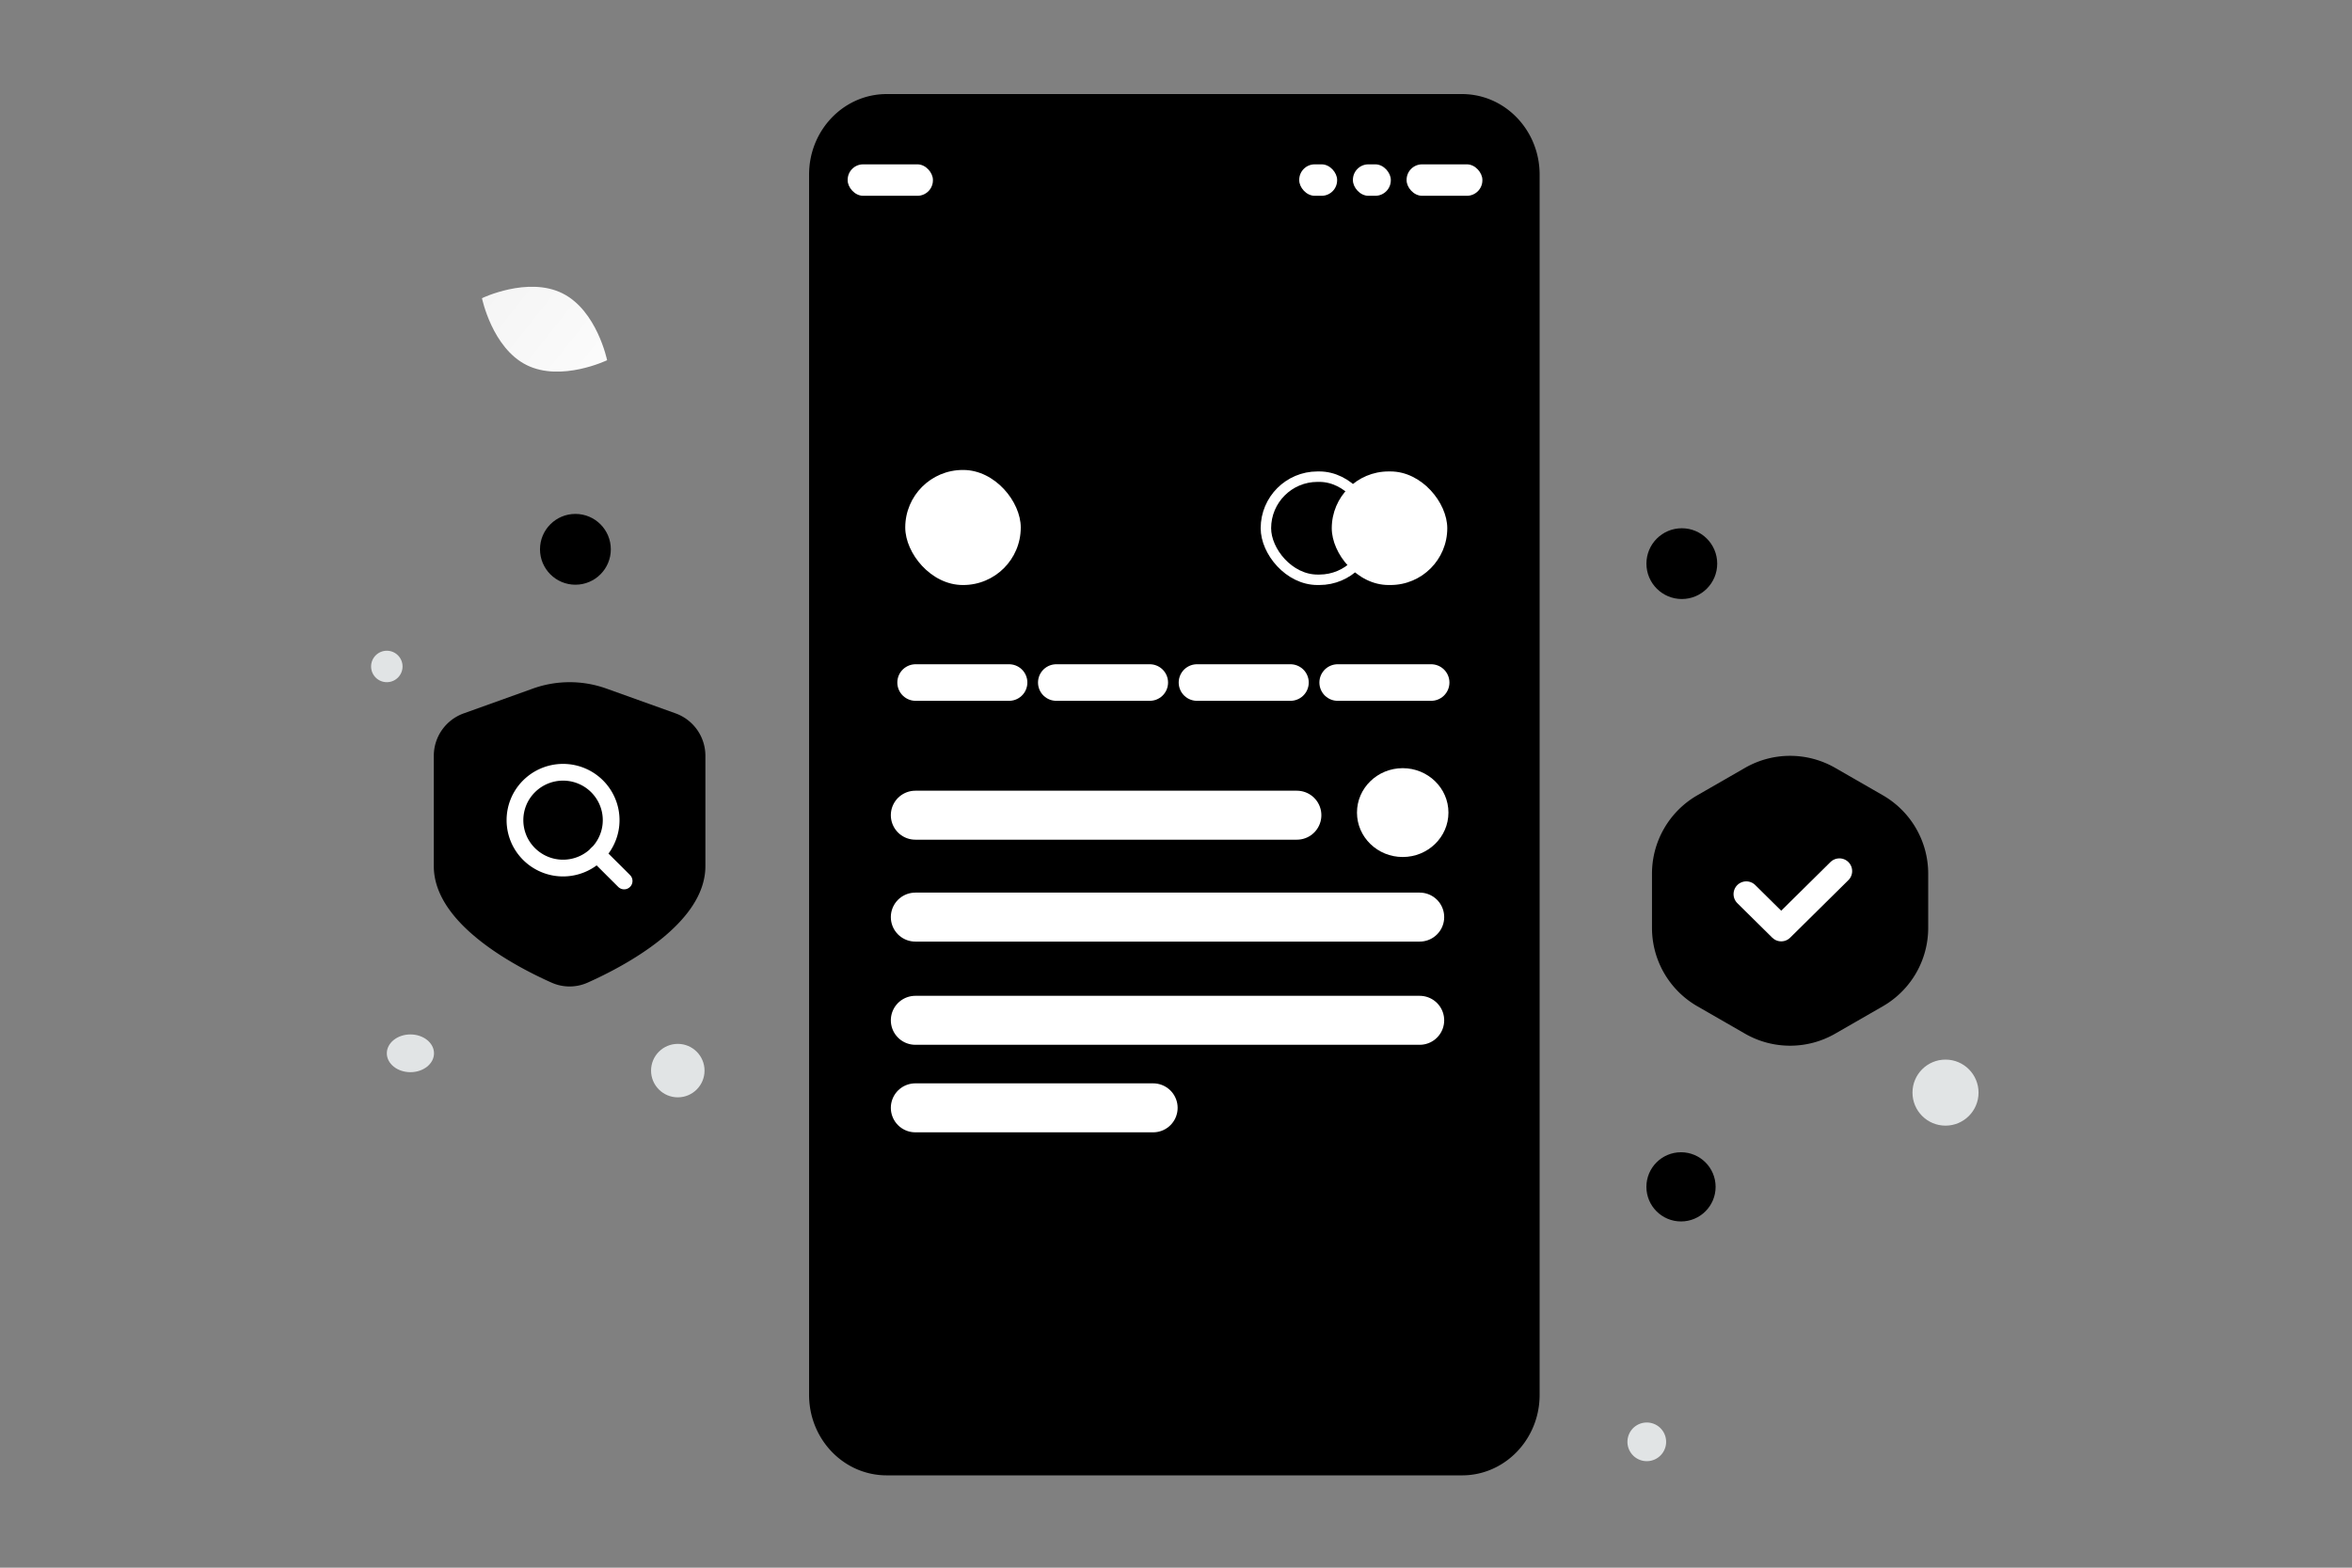 <svg width="900" height="600" viewBox="0 0 900 600" fill="none" xmlns="http://www.w3.org/2000/svg"><rect x="0" y="0" width="900" height="600" fill="#808080" stroke="none"/><path fill="transparent" d="M0 0h900v600H0z"/><path d="M569.554 37.83a28.462 28.462 0 0 0-1.879-.626c-.21-.061-.417-.127-.627-.183a44.755 44.755 0 0 0-1.352-.336c-.217-.05-.433-.092-.653-.135a35.861 35.861 0 0 0-1.366-.237c-.267-.04-.531-.073-.802-.105a31.956 31.956 0 0 0-.585-.066 28.34 28.34 0 0 0-.924-.073c-.162-.01-.324-.026-.487-.033a29.525 29.525 0 0 0-1.432-.036H339.285c-.512 0-1.022.013-1.528.04a27.937 27.937 0 0 0-2.992.316c-.49.079-.981.168-1.461.27-12.564 2.664-22.235 13.57-23.553 27.034a32.5 32.5 0 0 0-.152 3.151v467.043c0 13.336 8.161 24.69 19.586 28.98.051.02.102.037.153.053.566.207 1.142.398 1.722.57.21.062.417.128.63.184.223.059.446.115.668.171a22.793 22.793 0 0 0 1.337.3c.245.049.491.095.736.135a24.667 24.667 0 0 0 1.429.207c.194.023.388.047.586.066.305.03.614.053.923.073.162.01.324.026.487.033.474.023.952.036 1.432.036h220.165c1.025 0 2.038-.053 3.037-.158 13.971-1.472 25.08-13.004 26.5-27.505.102-1.038.153-2.088.153-3.152V66.812c-.006-13.337-8.168-24.69-19.589-28.981z" fill="#000"/><path fill-rule="evenodd" clip-rule="evenodd" d="M519.252 311c0 9.384 7.84 17 17.5 17s17.5-7.616 17.5-17-7.84-17-17.5-17-17.5 7.616-17.5 17z" fill="#fff"/><path d="M350.252 390.5h193m-193-39.5h193m-193-39h146m-146 112h91" stroke="#fff" stroke-width="18.746" stroke-linecap="round" stroke-linejoin="round"/><rect x="324.361" y="62.897" width="32.625" height="12.037" rx="5.93" fill="#fff"/><rect x="497.155" y="62.897" width="14.5" height="12.037" rx="5.93" fill="#fff"/><rect x="517.697" y="62.897" width="14.5" height="12.037" rx="5.93" fill="#fff"/><rect x="538.239" y="62.897" width="29" height="12.037" rx="5.93" fill="#fff"/><path fill-rule="evenodd" clip-rule="evenodd" d="M386.125 261.227h-35.762 35.762z" fill="#fff"/><path d="M386.125 261.227h-35.762" stroke="#fff" stroke-width="14" stroke-linecap="round" stroke-linejoin="round"/><path fill-rule="evenodd" clip-rule="evenodd" d="M439.961 261.227h-35.763 35.763z" fill="#fff"/><path d="M439.961 261.227h-35.763" stroke="#fff" stroke-width="14" stroke-linecap="round" stroke-linejoin="round"/><path fill-rule="evenodd" clip-rule="evenodd" d="M493.795 261.227h-35.762 35.762z" fill="#fff"/><path d="M493.795 261.227h-35.762" stroke="#fff" stroke-width="14" stroke-linecap="round" stroke-linejoin="round"/><path fill-rule="evenodd" clip-rule="evenodd" d="M547.63 261.227h-35.762 35.762z" fill="#fff"/><path d="M547.63 261.227h-35.762" stroke="#fff" stroke-width="14" stroke-linecap="round" stroke-linejoin="round"/><rect x="346.396" y="179.87" width="44.202" height="44.032" rx="22.016" fill="#fff"/><rect x="484.401" y="182.434" width="40.202" height="39.467" rx="19.734" stroke="#fff" stroke-width="4" stroke-linecap="round" stroke-linejoin="round"/><rect x="509.602" y="180.434" width="44.202" height="43.467" rx="21.734" fill="#fff"/><path fill-rule="evenodd" clip-rule="evenodd" d="M269.918 331.519v-42.27c.002-7.275-4.578-13.769-11.448-16.235l-26.413-9.472a41.721 41.721 0 0 0-28.162 0l-26.447 9.489c-6.864 2.464-11.442 8.95-11.448 16.218v42.27c0 21.964 30.846 38.216 45.031 44.548a16.895 16.895 0 0 0 13.856 0c14.185-6.332 45.031-22.619 45.031-44.548z" fill="#000"/><path d="M202.444 326.862a18.453 18.453 0 0 0 20.055 3.974c6.876-2.837 11.36-9.522 11.36-16.936s-4.484-14.099-11.36-16.936a18.453 18.453 0 0 0-20.055 3.974c-7.186 7.159-7.186 18.765 0 25.924" stroke="#fff" stroke-width="6.405" stroke-linecap="round" stroke-linejoin="round"/><path clip-rule="evenodd" d="m238.825 337.177-10.356-10.316 10.356 10.316z" stroke="#fff" stroke-width="6.405" stroke-linecap="round" stroke-linejoin="round"/><path d="M667.729 293.889a34.61 34.61 0 0 1 34.512 0l18.234 10.487a34.612 34.612 0 0 1 17.356 30.004v20.744a34.611 34.611 0 0 1-17.356 30.003l-18.234 10.488a34.614 34.614 0 0 1-34.512 0l-18.234-10.488a34.611 34.611 0 0 1-17.356-30.003V334.38a34.612 34.612 0 0 1 17.356-30.004l18.234-10.487z" fill="#000"/><path d="m703.859 333.396-22.274 22.011L668.22 342.2" stroke="#fff" stroke-width="9.75" stroke-linecap="round" stroke-linejoin="round"/><path d="M201.544 139.737c13.22 6.558 30.767-1.874 30.767-1.874s-3.9-19.062-17.127-25.611c-13.221-6.558-30.761 1.865-30.761 1.865s3.9 19.062 17.121 25.62z" fill="url(#a)"/><circle r="13.549" transform="matrix(1 0 0 -1 220.182 210.239)" fill="#000"/><circle r="13.241" transform="matrix(1 0 0 -1 643.241 454.241)" fill="#000"/><circle cx="643.553" cy="215.719" r="13.543" fill="#000"/><circle cx="148.019" cy="255.075" r="6.019" fill="#E1E4E5"/><circle cx="744.457" cy="418.178" r="12.639" fill="#E1E4E5"/><circle cx="630.147" cy="551.832" r="7.405" transform="rotate(105 630.147 551.832)" fill="#E1E4E5"/><ellipse cx="157.046" cy="403.131" rx="9.028" ry="7.222" fill="#E1E4E5"/><circle cx="259.362" cy="409.752" r="10.232" transform="rotate(90 259.362 409.752)" fill="#E1E4E5"/><defs><linearGradient id="a" x1="252.312" y1="160.193" x2="143.269" y2="73.94" gradientUnits="userSpaceOnUse"><stop stop-color="#fff"/><stop offset="1" stop-color="#EEE"/></linearGradient></defs></svg>